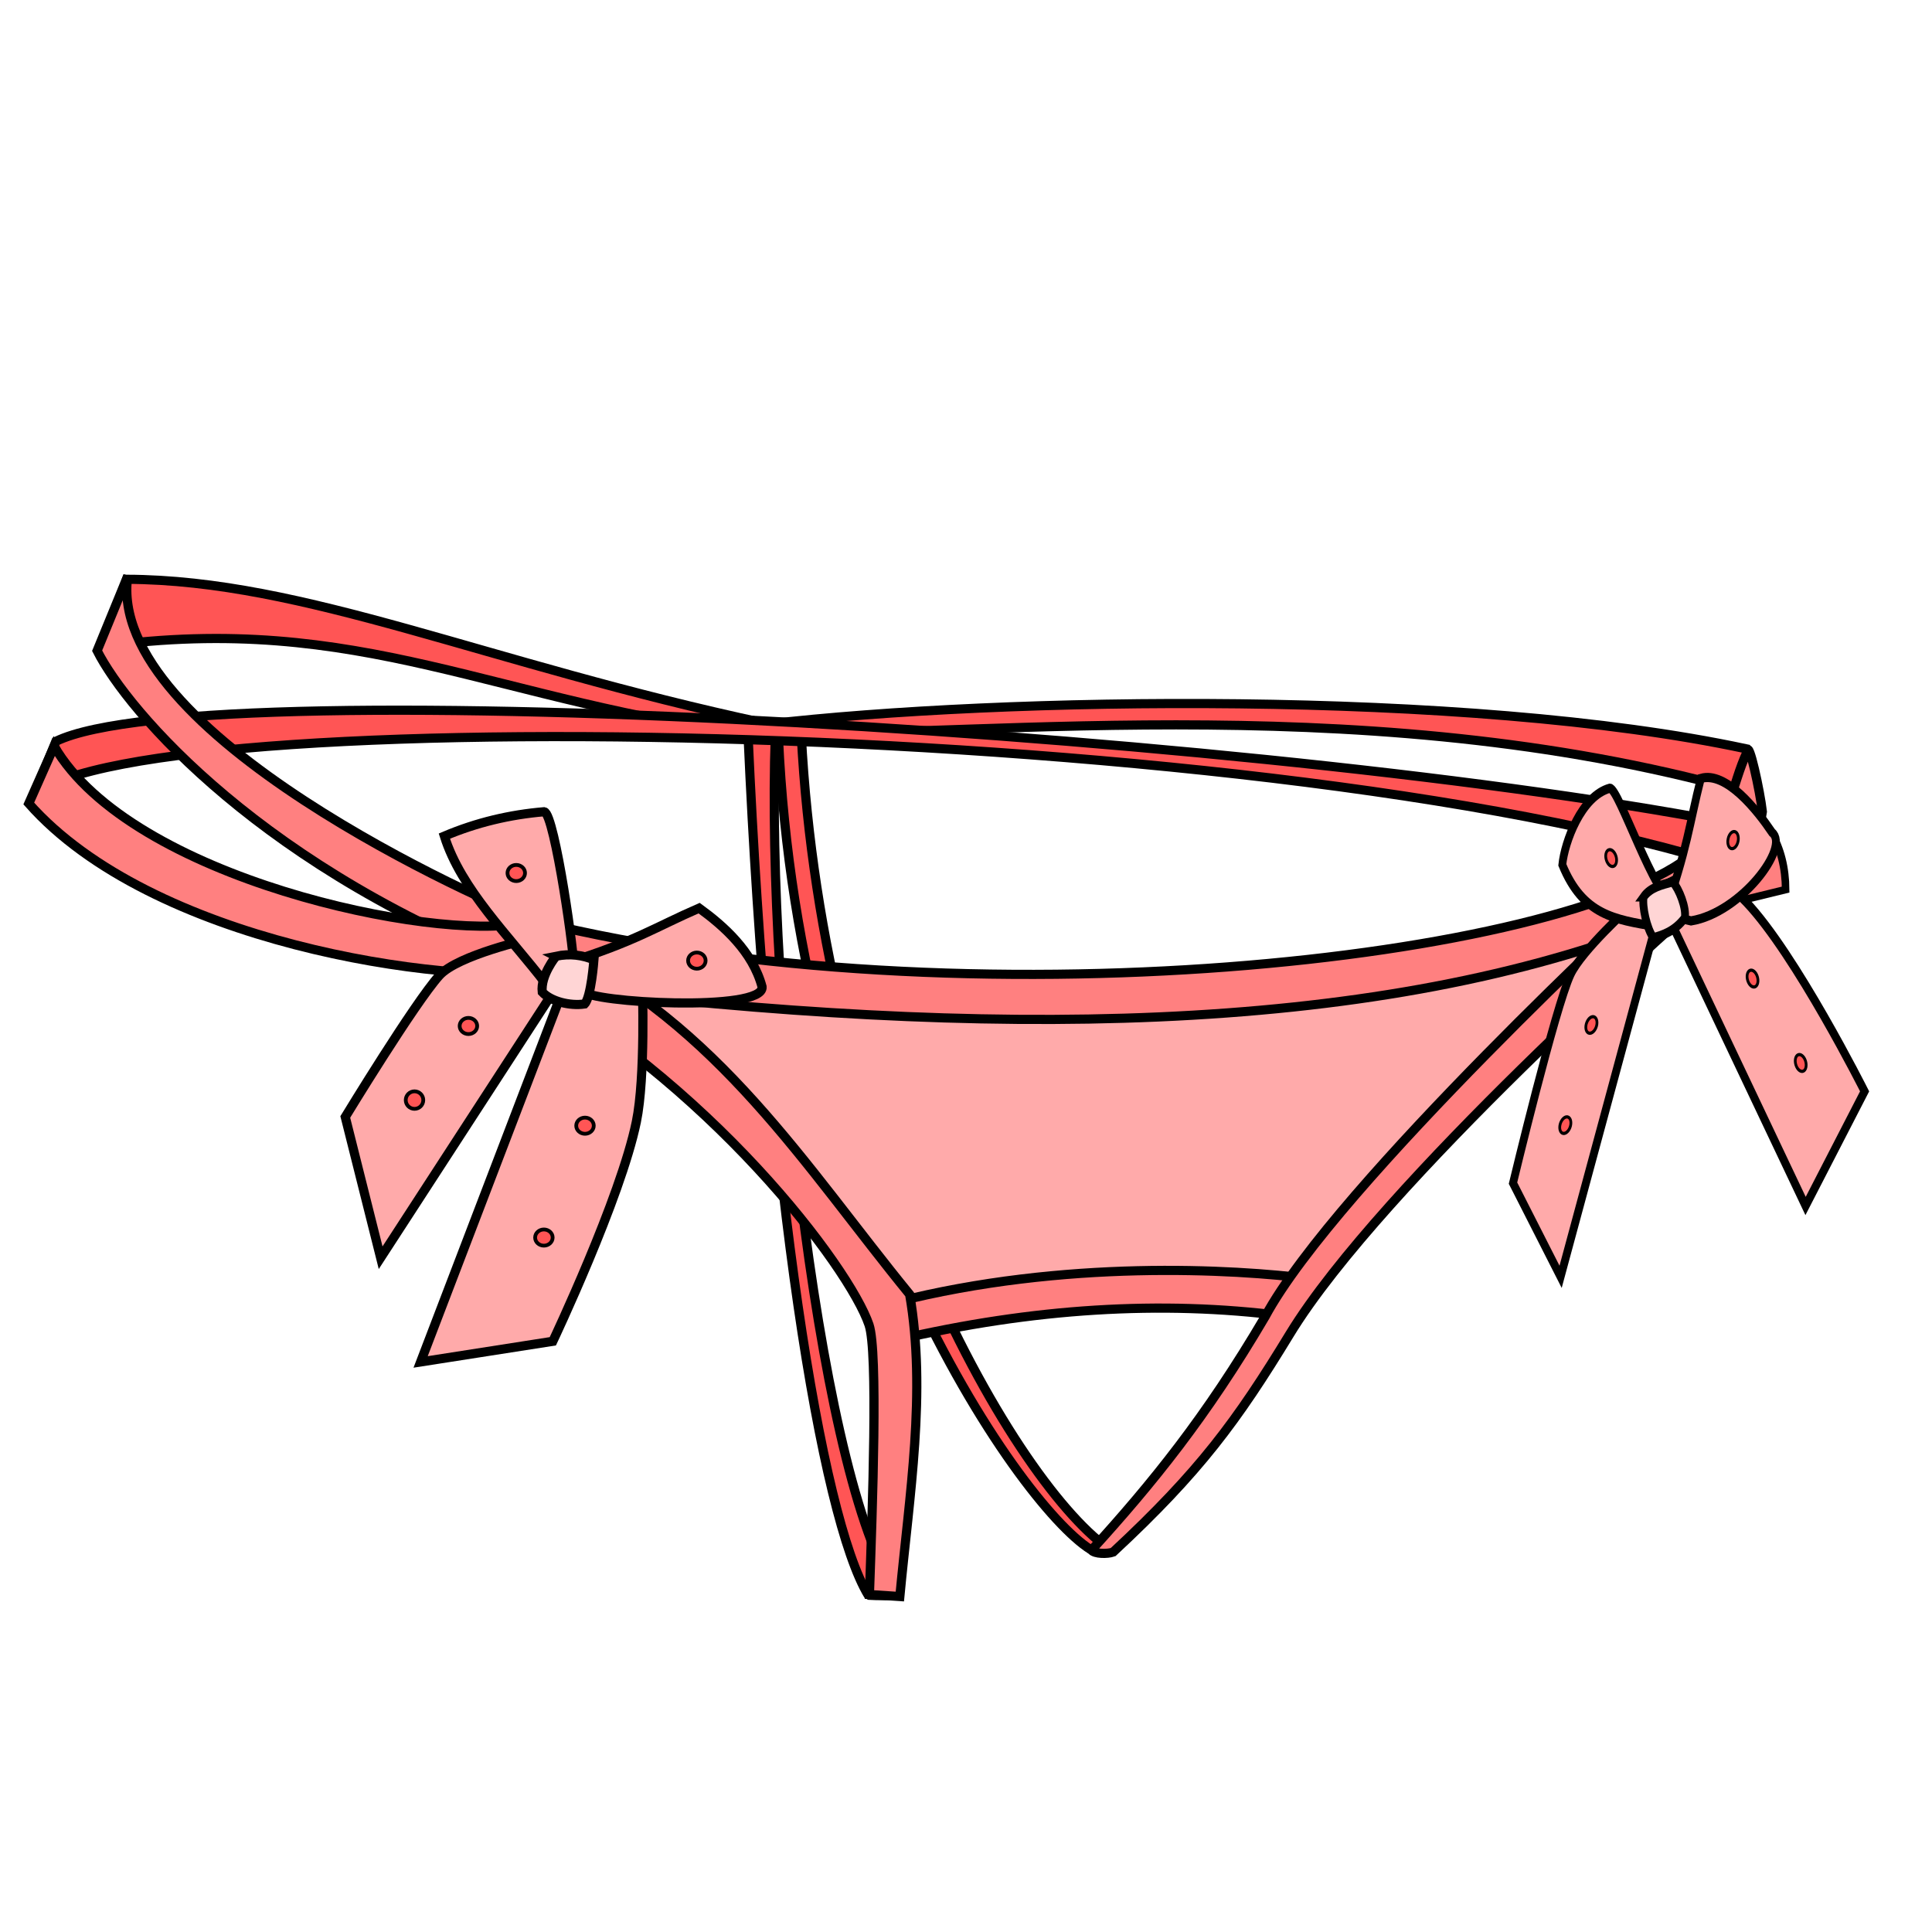 <?xml version="1.0" encoding="UTF-8" standalone="no"?>
<!-- Created with Inkscape (http://www.inkscape.org/) -->

<svg
   xmlns:dc="http://purl.org/dc/elements/1.1/"
   xmlns:cc="http://creativecommons.org/ns#"
   xmlns:rdf="http://www.w3.org/1999/02/22-rdf-syntax-ns#"
   xmlns:svg="http://www.w3.org/2000/svg"
   xmlns="http://www.w3.org/2000/svg"
   xmlns:sodipodi="http://sodipodi.sourceforge.net/DTD/sodipodi-0.dtd"
   xmlns:inkscape="http://www.inkscape.org/namespaces/inkscape"
   viewBox="0 0 256 256"
   id="svg4166"
   version="1.1"
   inkscape:version="0.91 r13725"
   sodipodi:docname="groin_crotchless_thong.svg">
  <style
     id="style3">
    svg { cursor: pointer; }
  </style>
  <defs
     id="defs4168">
    <inkscape:path-effect
       effect="powerstroke"
       id="path-effect4202"
       is_visible="true"
       offset_points="0,0.5"
       sort_points="true"
       interpolator_type="Linear"
       interpolator_beta="0.2"
       start_linecap_type="zerowidth"
       linejoin_type="round"
       miter_limit="4"
       end_linecap_type="zerowidth"
       cusp_linecap_type="round" />
  </defs>
  <sodipodi:namedview
     id="base"
     pagecolor="#ffffff"
     bordercolor="#666666"
     borderopacity="1.0"
     inkscape:pageopacity="0.0"
     inkscape:pageshadow="2"
     inkscape:zoom="0.9899495"
     inkscape:cx="-241.48265"
     inkscape:cy="-19.308379"
     inkscape:document-units="px"
     inkscape:current-layer="layer3"
     showgrid="false"
     units="px"
     inkscape:window-width="1895"
     inkscape:window-height="1134"
     inkscape:window-x="25"
     inkscape:window-y="0"
     inkscape:window-maximized="1" />
  <g
     inkscape:groupmode="layer"
     id="layer2"
     inkscape:label="Layer 2">
    <path
       transform="translate(0,-796.362)"
       style="display:inline;fill:#ff5555;fill-rule:evenodd;stroke:#000000;stroke-width:1.216px;stroke-linecap:butt;stroke-linejoin:bevel;stroke-opacity:1"
       d="M 119.184,1007.741 C 108.905,994.984 101.478,928.854 102.73,893.943 l -3.612,-0.21 c 2.675,60.009 9.683,103.699 15.933,114.004 1.377,0.097 2.755,0.038 4.133,0 z"
       id="path4247-9-1"
       inkscape:connector-curvature="0"
       sodipodi:nodetypes="cccccc" />
    <path
       transform="translate(0,-796.362)"
       style="display:inline;fill:#ff5555;fill-rule:evenodd;stroke:#000000;stroke-width:1.216px;stroke-linecap:butt;stroke-linejoin:miter;stroke-opacity:1"
       d="m 13.441,882.037 3.338,-8.917 c 23.709,0.086 47.502,11.135 84.679,19.089 l -0.172,1.717 C 65.452,889.518 47.928,877.305 13.441,882.037 Z"
       id="path4243-2"
       inkscape:connector-curvature="0"
       sodipodi:nodetypes="ccccc" />
    <path
       transform="translate(0,-796.362)"
       style="display:inline;fill:#ff5555;fill-rule:evenodd;stroke:#000000;stroke-width:1.216px;stroke-linecap:butt;stroke-linejoin:miter;stroke-opacity:1"
       d="m 102.05,893.549 -0.399,-1.24 c 30.961,-3.591 92.624,-4.663 129.707,3.269 l 1.346,6.172 C 183.446,887.418 131.897,893.96 102.05,893.549 Z"
       id="path4245-7"
       inkscape:connector-curvature="0"
       sodipodi:nodetypes="ccccc" />
    <path
       transform="translate(0,-796.362)"
       style="display:inline;fill:#ff5555;fill-rule:evenodd;stroke:#000000;stroke-width:1.216px;stroke-linecap:butt;stroke-linejoin:bevel;stroke-opacity:1"
       d="m 144.925,1001.927 2.428,-0.059 C 134.802,993.657 109.023,949.277 106.168,893.651 l -3.023,0.388 c 2.675,60.009 32.627,102.886 41.781,107.888 z"
       id="path4247-9"
       inkscape:connector-curvature="0"
       sodipodi:nodetypes="cccccc" />
    <path
       transform="translate(0,-796.362)"
       style="display:inline;fill:#ff5555;fill-rule:evenodd;stroke:#000000;stroke-width:1.216px;stroke-linecap:butt;stroke-linejoin:miter;stroke-opacity:1"
       d="m 7.405,894.594 -2.907,7.136 C 19.284,888.747 177.975,891.642 235.97,913.459 l -1.757,-7.006 C 173.99,893.799 27.375,884.854 7.405,894.594 Z"
       id="path4241-9"
       inkscape:connector-curvature="0"
       sodipodi:nodetypes="ccccc" />
    <path
       style="display:inline;fill:#ff8080;fill-rule:evenodd;stroke:#000000;stroke-width:1.216px;stroke-linecap:butt;stroke-linejoin:miter;stroke-opacity:1"
       d="m 71.174,918.453 c 56.392,13.857 136.219,5.298 153.44,-9.165 4.794,-4.026 4.737,-8.759 6.905,-13.331 0.181,-1.728 1.701,5.267 2.001,7.946 -0.629,3.625 -0.895,7.54 -4.619,10.574 -17.56,14.304 -82.496,26.57 -157.749,10.757 -36.236,-13.446 -54.297,-34.73 -58.282,-42.649 l 4.061,-9.909 c -3.034,20.768 47.349,43.376 54.243,45.777 z"
       id="path4179-7"
       inkscape:connector-curvature="0"
       sodipodi:nodetypes="csccscccc"
       transform="translate(0,-796.362)" />
  </g>
  <g
     inkscape:groupmode="layer"
     id="layer3"
     inkscape:label="patternLayer">
    <path
       transform="translate(0,-796.362)"
       style="display:inline;fill:#ffaaaa;fill-rule:evenodd;stroke:#000000;stroke-width:1.216px;stroke-linecap:butt;stroke-linejoin:miter;stroke-opacity:1"
       d="m 73.648,927.132 c 20.902,14.726 44.744,43.651 44.744,43.651 18.603,-3.916 36.129,-4.695 52.882,-3.223 l 47.229,-48.342 c -37.437,14.215 -87.582,14.868 -144.855,7.914 z"
       id="path4189-3"
       inkscape:connector-curvature="0"
       sodipodi:nodetypes="ccccc" />
  </g>
  <g
     inkscape:label="Layer 1"
     inkscape:groupmode="layer"
     id="layer1"
     transform="translate(0,-796.362)"
     style="display:inline">
    <path
       style="fill:#ff8080;fill-rule:evenodd;stroke:#000000;stroke-width:1px;stroke-linecap:butt;stroke-linejoin:miter;stroke-opacity:1"
       d="m 219.821,913.88 -0.804,4.643 17.589,-4.286 c -0.018,-2.849 -0.637,-5.425 -1.964,-7.679 z"
       id="path4672"
       inkscape:connector-curvature="0"
       sodipodi:nodetypes="ccccc" />
    <path
       style="fill:#ff8080;fill-rule:evenodd;stroke:#000000;stroke-width:1.216px;stroke-linecap:butt;stroke-linejoin:miter;stroke-opacity:1"
       d="m 73.642,925.139 -4.381,-6.479 c -11.77,2.477 -51.875,-5.861 -62.083,-23.424 l -3.365,7.594 c 16.229,18.349 54.524,24.116 69.829,22.309 z"
       id="path4181-6"
       inkscape:connector-curvature="0"
       sodipodi:nodetypes="ccccc" />
    <path
       style="fill:#ff8080;fill-rule:evenodd;stroke:#000000;stroke-width:1.216px;stroke-linecap:butt;stroke-linejoin:miter;stroke-opacity:1"
       d="m 118.663,968.907 0.22,4.992 c 17.935,-4.186 34.983,-5.25 51.143,-3.179 l 3.71,-4.901 c -10.377,-1.323 -32.766,-2.571 -55.073,3.088 z"
       id="path4187-3"
       inkscape:connector-curvature="0"
       sodipodi:nodetypes="ccccc" />
    <path
       style="fill:#ff8080;fill-rule:evenodd;stroke:#000000;stroke-width:1.216px;stroke-linecap:butt;stroke-linejoin:miter;stroke-opacity:1"
       d="m 67.324,925.149 c 0.522,-0.264 6.24,-3.38 6.24,-3.38 21.71,10.443 33.175,29.22 46.968,46.103 2.242,12.903 -0.03,26.555 -1.299,40.04 l -4.029,-0.263 c 0.411,-11.744 1.152,-32.182 -0.054,-35.74 -2.568,-7.579 -21.08,-32.316 -47.827,-46.761 z"
       id="path4183-72"
       inkscape:connector-curvature="0"
       sodipodi:nodetypes="cccccsc" />
    <path
       style="fill:#ff8080;fill-rule:evenodd;stroke:#000000;stroke-width:1.216px;stroke-linecap:butt;stroke-linejoin:miter;stroke-opacity:1"
       d="m 144.635,1001.757 c 0.391,0.526 2.129,0.531 2.862,0.264 11.47,-10.662 16.397,-17.378 23.395,-28.871 12.102,-19.875 52.231,-55.35 52.231,-55.35 l -4.097,-3.236 c 0,0 -42.004,38.823 -51.389,56.257 -7.864,13.376 -14.972,22.095 -23.002,30.936 z"
       id="path4185-0"
       inkscape:connector-curvature="0"
       sodipodi:nodetypes="ccscccc" />
    <path
       style="fill:#ffaaaa;fill-rule:evenodd;stroke:#000000;stroke-width:1.216px;stroke-linecap:butt;stroke-linejoin:miter;stroke-opacity:1"
       d="m 50.437,963.018 -4.687,-18.654 c 0,0 9.164,-15.059 12.464,-18.742 2.43,-2.713 12.155,-4.879 12.155,-4.879 l 4.974,3.921 z"
       id="path4210-1"
       inkscape:connector-curvature="0"
       sodipodi:nodetypes="ccsccc" />
    <path
       style="fill:#ffaaaa;fill-rule:evenodd;stroke:#000000;stroke-width:1.216px;stroke-linecap:butt;stroke-linejoin:miter;stroke-opacity:1"
       d="m 55.734,976.825 17.518,-2.735 c 0,0 8.97,-18.922 11.067,-29.078 1.232,-5.968 0.795,-18.263 0.795,-18.263 l -10.06,-0.425 z"
       id="path4212-6"
       inkscape:connector-curvature="0"
       sodipodi:nodetypes="ccsccc" />
    <path
       style="fill:#ffaaaa;fill-rule:evenodd;stroke:#000000;stroke-width:1.216px;stroke-linecap:butt;stroke-linejoin:miter;stroke-opacity:1"
       d="m 75.983,924.498 c 0.337,-0.38 -2.469,-20.38 -3.875,-20.577 -4.54,0.38 -8.956,1.421 -13.226,3.23 2.212,7.075 8.548,13.187 13.488,19.625 z"
       id="path4193-9"
       inkscape:connector-curvature="0"
       sodipodi:nodetypes="ccccc" />
    <path
       style="display:inline;fill:#ffaaaa;fill-rule:evenodd;stroke:#000000;stroke-width:1.216px;stroke-linecap:butt;stroke-linejoin:miter;stroke-opacity:1"
       d="m 77.242,927.663 c 0.734,1.569 24.074,2.85 23.737,-0.542 -1.248,-4.672 -5.072,-8.058 -8.339,-10.43 -5.773,2.508 -8.432,4.405 -17.443,7.223 z"
       id="path4193-4-17"
       inkscape:connector-curvature="0"
       sodipodi:nodetypes="ccccc" />
    <path
       style="fill:#ffd5d5;fill-rule:evenodd;stroke:#000000;stroke-width:1.216px;stroke-linecap:butt;stroke-linejoin:miter;stroke-opacity:1"
       d="m 73.678,923.066 c 0,0 -2.084,2.532 -1.828,4.75 1.112,1.218 3.635,1.872 5.612,1.577 0.867,-0.871 1.236,-5.851 1.236,-5.851 -1.504,-0.616 -3.144,-0.867 -5.021,-0.476 z"
       id="path4191-7"
       inkscape:connector-curvature="0"
       sodipodi:nodetypes="ccccc" />
    <circle
       style="display:inline;fill:#ff5555;fill-opacity:1;stroke:#000000;stroke-width:0.5;stroke-linecap:round;stroke-linejoin:bevel;stroke-miterlimit:4;stroke-dasharray:none;stroke-dashoffset:0;stroke-opacity:1"
       id="path4273-6"
       cx="54.925"
       cy="942.13"
       r="1.161" />
    <ellipse
       style="display:inline;fill:#ff5555;fill-opacity:1;stroke:#000000;stroke-width:0.5;stroke-linecap:round;stroke-linejoin:bevel;stroke-miterlimit:4;stroke-dasharray:none;stroke-dashoffset:0;stroke-opacity:1"
       id="path4275-6"
       cx="62.068"
       cy="932.309"
       rx="1.161"
       ry="1.071" />
    <ellipse
       style="display:inline;fill:#ff5555;fill-opacity:1;stroke:#000000;stroke-width:0.5;stroke-linecap:round;stroke-linejoin:bevel;stroke-miterlimit:4;stroke-dasharray:none;stroke-dashoffset:0;stroke-opacity:1"
       id="path4275-3-9"
       cx="72.068"
       cy="960.345"
       rx="1.161"
       ry="1.071" />
    <ellipse
       style="display:inline;fill:#ff5555;fill-opacity:1;stroke:#000000;stroke-width:0.5;stroke-linecap:round;stroke-linejoin:bevel;stroke-miterlimit:4;stroke-dasharray:none;stroke-dashoffset:0;stroke-opacity:1"
       id="path4275-0-6"
       cx="77.515"
       cy="945.523"
       rx="1.161"
       ry="1.071" />
    <ellipse
       style="display:inline;fill:#ff5555;fill-opacity:1;stroke:#000000;stroke-width:0.5;stroke-linecap:round;stroke-linejoin:bevel;stroke-miterlimit:4;stroke-dasharray:none;stroke-dashoffset:0;stroke-opacity:1"
       id="path4275-5-3"
       cx="68.407"
       cy="912.041"
       rx="1.161"
       ry="1.071" />
    <ellipse
       style="display:inline;fill:#ff5555;fill-opacity:1;stroke:#000000;stroke-width:0.5;stroke-linecap:round;stroke-linejoin:bevel;stroke-miterlimit:4;stroke-dasharray:none;stroke-dashoffset:0;stroke-opacity:1"
       id="path4275-4-5"
       cx="92.336"
       cy="923.648"
       rx="1.161"
       ry="1.071" />
    <g
       id="g4659"
       transform="matrix(0.851,0,0,1.002,31.286,-3.954)">
      <path
         sodipodi:nodetypes="ccsccc"
         inkscape:connector-curvature="0"
         id="path4210-6-6"
         d="m 206.231,967.567 -7.413,-12.391 c 0,0 6.594,-23.293 8.984,-27.623 1.76,-3.189 9.31,-8.973 9.31,-8.973 l 4.055,2.082 z"
         style="display:inline;fill:#ffaaaa;fill-rule:evenodd;stroke:#000000;stroke-width:1.216px;stroke-linecap:butt;stroke-linejoin:miter;stroke-opacity:1" />
      <path
         sodipodi:nodetypes="ccsccc"
         inkscape:connector-curvature="0"
         id="path4212-5-1"
         d="m 244.373,958.2 9.192,-15.161 c 0,0 -10.729,-18.15 -18.469,-25.053 -5.224,-4.659 -6.767,-3.715 -6.767,-3.715 l -5.437,5.453 z"
         style="display:inline;fill:#ffaaaa;fill-rule:evenodd;stroke:#000000;stroke-width:1.216px;stroke-linecap:butt;stroke-linejoin:miter;stroke-opacity:1" />
      <path
         sodipodi:nodetypes="ccccc"
         inkscape:connector-curvature="0"
         id="path4193-2-5"
         d="m 224.115,918.445 c -3.213,-0.885 -8.823,-15.505 -10.219,-15.493 -4.437,1.035 -7.036,7.11 -7.401,10.128 3.216,6.679 8.198,7.221 14.375,8.143 z"
         style="display:inline;fill:#ffaaaa;fill-rule:evenodd;stroke:#000000;stroke-width:1.216px;stroke-linecap:butt;stroke-linejoin:miter;stroke-opacity:1" />
      <path
         sodipodi:nodetypes="ccccc"
         inkscape:connector-curvature="0"
         id="path4193-4-1-3"
         d="m 226.545,920.5 c 7.778,-1.087 15.435,-9.756 12.623,-11.683 -2.38,-3.001 -7.179,-8.133 -11.098,-7.162 -1.8,6.031 -2.062,9.288 -5.711,17.995 z"
         style="display:inline;fill:#ffaaaa;fill-rule:evenodd;stroke:#000000;stroke-width:1.216px;stroke-linecap:butt;stroke-linejoin:miter;stroke-opacity:1" />
      <path
         sodipodi:nodetypes="ccccc"
         inkscape:connector-curvature="0"
         id="path4191-5-6"
         d="m 219.16,917.327 c -0.273,1.188 0.474,4.205 1.516,5.4 1.439,-0.344 3.308,-0.83 4.896,-2.626 0.266,-1.322 -0.879,-3.802 -1.879,-4.765 -1.7,0.395 -3.457,0.708 -4.533,1.991 z"
         style="display:inline;fill:#ffd5d5;fill-rule:evenodd;stroke:#000000;stroke-width:1.216px;stroke-linecap:butt;stroke-linejoin:miter;stroke-opacity:1" />
      <ellipse
         inkscape:transform-center-x="-0.44642857"
         transform="matrix(0.933,-0.36,0.36,0.933,0,0)"
         ry="1.152"
         rx="0.794"
         cy="928.068"
         cx="-128.62"
         id="path4275-30-31"
         style="display:inline;fill:#ff5555;fill-opacity:1;stroke:#000000;stroke-width:0.429;stroke-linecap:round;stroke-linejoin:bevel;stroke-miterlimit:4;stroke-dasharray:none;stroke-dashoffset:0;stroke-opacity:1" />
      <ellipse
         inkscape:transform-center-y="0.17445216"
         inkscape:transform-center-x="0.17554687"
         transform="matrix(0.965,0.261,-0.261,0.965,0,0)"
         ry="1.152"
         rx="0.794"
         cy="817.672"
         cx="462.691"
         id="path4275-30-0-12"
         style="display:inline;fill:#ff5555;fill-opacity:1;stroke:#000000;stroke-width:0.429;stroke-linecap:round;stroke-linejoin:bevel;stroke-miterlimit:4;stroke-dasharray:none;stroke-dashoffset:0;stroke-opacity:1" />
      <ellipse
         inkscape:transform-center-y="0.32264528"
         inkscape:transform-center-x="-0.30851269"
         transform="matrix(0.905,0.426,-0.426,0.905,0,0)"
         ry="1.152"
         rx="0.794"
         cy="755.23"
         cx="588.678"
         id="path4275-30-7-8"
         style="display:inline;fill:#ff5555;fill-opacity:1;stroke:#000000;stroke-width:0.429;stroke-linecap:round;stroke-linejoin:bevel;stroke-miterlimit:4;stroke-dasharray:none;stroke-dashoffset:0;stroke-opacity:1" />
      <ellipse
         inkscape:transform-center-y="0.32264528"
         inkscape:transform-center-x="-0.30851269"
         transform="matrix(0.905,0.426,-0.426,0.905,0,0)"
         ry="1.152"
         rx="0.794"
         cy="768.946"
         cx="590.645"
         id="path4275-30-7-2-3"
         style="display:inline;fill:#ff5555;fill-opacity:1;stroke:#000000;stroke-width:0.429;stroke-linecap:round;stroke-linejoin:bevel;stroke-miterlimit:4;stroke-dasharray:none;stroke-dashoffset:0;stroke-opacity:1" />
      <ellipse
         inkscape:transform-center-x="-0.44642857"
         transform="matrix(0.933,-0.36,0.36,0.933,0,0)"
         ry="1.152"
         rx="0.794"
         cy="950.859"
         cx="-113.821"
         id="path4275-30-3-18"
         style="display:inline;fill:#ff5555;fill-opacity:1;stroke:#000000;stroke-width:0.429;stroke-linecap:round;stroke-linejoin:bevel;stroke-miterlimit:4;stroke-dasharray:none;stroke-dashoffset:0;stroke-opacity:1" />
      <ellipse
         inkscape:transform-center-x="-0.44642857"
         transform="matrix(0.933,-0.36,0.36,0.933,0,0)"
         ry="1.152"
         rx="0.794"
         cy="963.971"
         cx="-110.84"
         id="path4275-30-8-1"
         style="display:inline;fill:#ff5555;fill-opacity:1;stroke:#000000;stroke-width:0.429;stroke-linecap:round;stroke-linejoin:bevel;stroke-miterlimit:4;stroke-dasharray:none;stroke-dashoffset:0;stroke-opacity:1" />
    </g>
  </g>
</svg>
